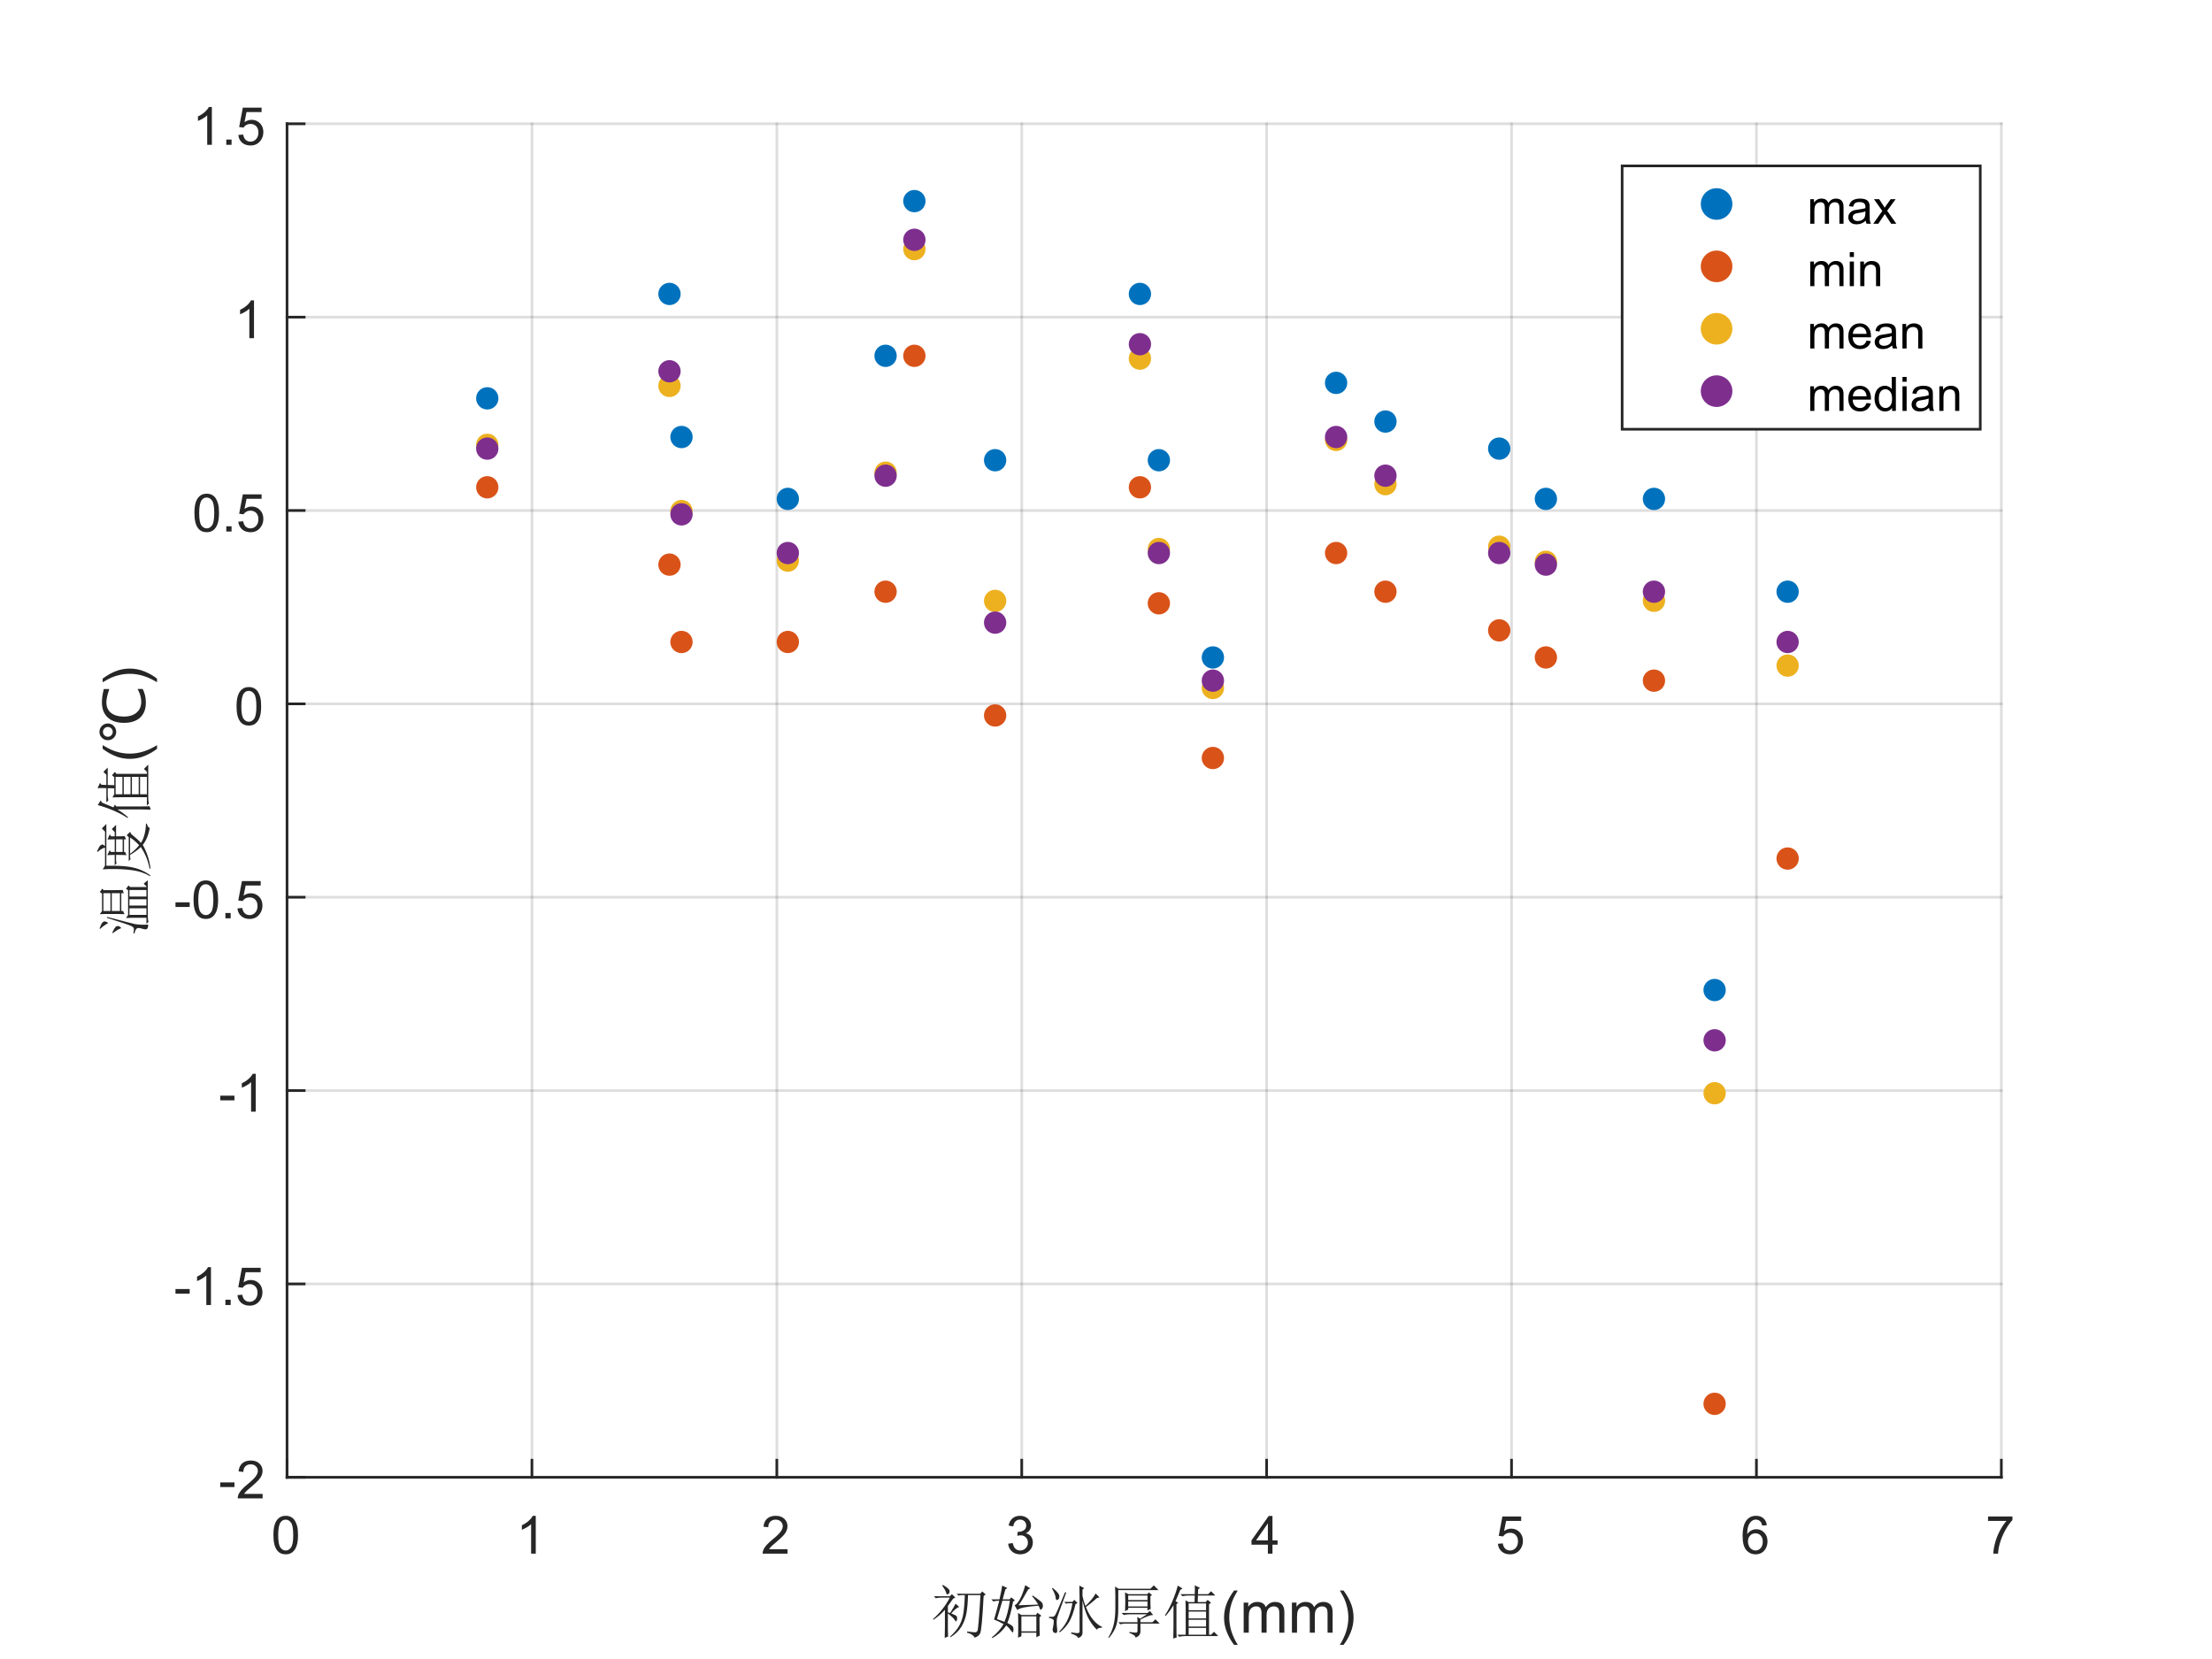 <?xml version="1.0"?>
<!DOCTYPE svg PUBLIC '-//W3C//DTD SVG 1.0//EN'
          'http://www.w3.org/TR/2001/REC-SVG-20010904/DTD/svg10.dtd'>
<svg xmlns:xlink="http://www.w3.org/1999/xlink" style="fill-opacity:1; color-rendering:auto; color-interpolation:auto; text-rendering:auto; stroke:black; stroke-linecap:square; stroke-miterlimit:10; shape-rendering:auto; stroke-opacity:1; fill:black; stroke-dasharray:none; font-weight:normal; stroke-width:1; font-family:'Dialog'; font-style:normal; stroke-linejoin:miter; font-size:12px; stroke-dashoffset:0; image-rendering:auto;" width="840" height="630" xmlns="http://www.w3.org/2000/svg"
><rect width="100%" height="100%" fill="#333333" stroke="none"/><!--Generated by the Batik Graphics2D SVG Generator--><defs id="genericDefs"
  /><g
  ><defs id="defs1"
    ><clipPath clipPathUnits="userSpaceOnUse" id="clipPath1"
      ><path d="M0 0 L840 0 L840 630 L0 630 L0 0 Z"
      /></clipPath
    ></defs
    ><g style="fill:white; stroke:white;"
    ><rect x="0" y="0" width="840" style="clip-path:url(#clipPath1); stroke:none;" height="630"
    /></g
    ><g style="fill:white; text-rendering:optimizeSpeed; color-rendering:optimizeSpeed; image-rendering:optimizeSpeed; shape-rendering:crispEdges; stroke:white; color-interpolation:sRGB;"
    ><rect x="0" width="840" height="630" y="0" style="stroke:none;"
      /><path style="stroke:none;" d="M109 561 L760 561 L760 47 L109 47 Z"
    /></g
    ><g style="stroke-linecap:butt; fill-opacity:0.149; fill:rgb(38,38,38); text-rendering:geometricPrecision; image-rendering:optimizeQuality; color-rendering:optimizeQuality; stroke-linejoin:round; stroke:rgb(38,38,38); color-interpolation:linearRGB; stroke-opacity:0.149;"
    ><line y2="47" style="fill:none;" x1="109" x2="109" y1="561"
      /><line y2="47" style="fill:none;" x1="202" x2="202" y1="561"
      /><line y2="47" style="fill:none;" x1="295" x2="295" y1="561"
      /><line y2="47" style="fill:none;" x1="388" x2="388" y1="561"
      /><line y2="47" style="fill:none;" x1="481" x2="481" y1="561"
      /><line y2="47" style="fill:none;" x1="574" x2="574" y1="561"
      /><line y2="47" style="fill:none;" x1="667" x2="667" y1="561"
      /><line y2="47" style="fill:none;" x1="760" x2="760" y1="561"
      /><line y2="561" style="fill:none;" x1="760" x2="109" y1="561"
      /><line y2="487.571" style="fill:none;" x1="760" x2="109" y1="487.571"
      /><line y2="414.143" style="fill:none;" x1="760" x2="109" y1="414.143"
      /><line y2="340.714" style="fill:none;" x1="760" x2="109" y1="340.714"
      /><line y2="267.286" style="fill:none;" x1="760" x2="109" y1="267.286"
      /><line y2="193.857" style="fill:none;" x1="760" x2="109" y1="193.857"
      /><line y2="120.429" style="fill:none;" x1="760" x2="109" y1="120.429"
      /><line y2="47" style="fill:none;" x1="760" x2="109" y1="47"
      /><line x1="109" x2="760" y1="561" style="stroke-linecap:square; fill-opacity:1; fill:none; stroke-opacity:1;" y2="561"
      /><line x1="109" x2="109" y1="561" style="stroke-linecap:square; fill-opacity:1; fill:none; stroke-opacity:1;" y2="554.49"
      /><line x1="202" x2="202" y1="561" style="stroke-linecap:square; fill-opacity:1; fill:none; stroke-opacity:1;" y2="554.49"
      /><line x1="295" x2="295" y1="561" style="stroke-linecap:square; fill-opacity:1; fill:none; stroke-opacity:1;" y2="554.49"
      /><line x1="388" x2="388" y1="561" style="stroke-linecap:square; fill-opacity:1; fill:none; stroke-opacity:1;" y2="554.49"
      /><line x1="481" x2="481" y1="561" style="stroke-linecap:square; fill-opacity:1; fill:none; stroke-opacity:1;" y2="554.49"
      /><line x1="574" x2="574" y1="561" style="stroke-linecap:square; fill-opacity:1; fill:none; stroke-opacity:1;" y2="554.49"
      /><line x1="667" x2="667" y1="561" style="stroke-linecap:square; fill-opacity:1; fill:none; stroke-opacity:1;" y2="554.49"
      /><line x1="760" x2="760" y1="561" style="stroke-linecap:square; fill-opacity:1; fill:none; stroke-opacity:1;" y2="554.49"
    /></g
    ><g transform="translate(109,569)" style="font-size:20px; fill:rgb(38,38,38); text-rendering:geometricPrecision; color-rendering:optimizeQuality; image-rendering:optimizeQuality; stroke:rgb(38,38,38); color-interpolation:linearRGB;"
    ><path style="stroke:none;" d="M-5.172 13.938 Q-5.172 11.406 -4.648 9.852 Q-4.125 8.297 -3.094 7.461 Q-2.062 6.625 -0.5 6.625 Q0.656 6.625 1.523 7.086 Q2.391 7.547 2.953 8.422 Q3.516 9.297 3.844 10.555 Q4.172 11.812 4.172 13.938 Q4.172 16.453 3.648 18 Q3.125 19.547 2.102 20.398 Q1.078 21.25 -0.5 21.25 Q-2.578 21.25 -3.75 19.766 Q-5.172 17.969 -5.172 13.938 ZM-3.359 13.938 Q-3.359 17.469 -2.539 18.633 Q-1.719 19.797 -0.5 19.797 Q0.703 19.797 1.531 18.625 Q2.359 17.453 2.359 13.938 Q2.359 10.406 1.531 9.242 Q0.703 8.078 -0.516 8.078 Q-1.734 8.078 -2.453 9.109 Q-3.359 10.406 -3.359 13.938 Z"
    /></g
    ><g transform="translate(202,569)" style="font-size:20px; fill:rgb(38,38,38); text-rendering:geometricPrecision; color-rendering:optimizeQuality; image-rendering:optimizeQuality; stroke:rgb(38,38,38); color-interpolation:linearRGB;"
    ><path style="stroke:none;" d="M1.453 21 L-0.312 21 L-0.312 9.797 Q-0.938 10.406 -1.969 11.008 Q-3 11.609 -3.828 11.922 L-3.828 10.219 Q-2.344 9.531 -1.242 8.539 Q-0.141 7.547 0.312 6.625 L1.453 6.625 L1.453 21 Z"
    /></g
    ><g transform="translate(295,569)" style="font-size:20px; fill:rgb(38,38,38); text-rendering:geometricPrecision; color-rendering:optimizeQuality; image-rendering:optimizeQuality; stroke:rgb(38,38,38); color-interpolation:linearRGB;"
    ><path style="stroke:none;" d="M4.062 19.312 L4.062 21 L-5.391 21 Q-5.406 20.359 -5.188 19.781 Q-4.828 18.812 -4.031 17.875 Q-3.234 16.938 -1.734 15.703 Q0.609 13.797 1.43 12.68 Q2.25 11.562 2.25 10.562 Q2.25 9.516 1.5 8.797 Q0.75 8.078 -0.453 8.078 Q-1.719 8.078 -2.484 8.844 Q-3.25 9.609 -3.25 10.953 L-5.062 10.766 Q-4.875 8.75 -3.664 7.688 Q-2.453 6.625 -0.406 6.625 Q1.641 6.625 2.844 7.766 Q4.047 8.906 4.047 10.594 Q4.047 11.453 3.695 12.289 Q3.344 13.125 2.531 14.039 Q1.719 14.953 -0.172 16.562 Q-1.766 17.891 -2.211 18.359 Q-2.656 18.828 -2.953 19.312 L4.062 19.312 Z"
    /></g
    ><g transform="translate(388,569)" style="font-size:20px; fill:rgb(38,38,38); text-rendering:geometricPrecision; color-rendering:optimizeQuality; image-rendering:optimizeQuality; stroke:rgb(38,38,38); color-interpolation:linearRGB;"
    ><path style="stroke:none;" d="M-5.156 17.219 L-3.406 16.984 Q-3.094 18.484 -2.367 19.141 Q-1.641 19.797 -0.594 19.797 Q0.641 19.797 1.492 18.938 Q2.344 18.078 2.344 16.812 Q2.344 15.594 1.555 14.812 Q0.766 14.031 -0.453 14.031 Q-0.953 14.031 -1.688 14.219 L-1.5 12.672 Q-1.328 12.703 -1.219 12.703 Q-0.094 12.703 0.805 12.117 Q1.703 11.531 1.703 10.312 Q1.703 9.344 1.047 8.703 Q0.391 8.062 -0.641 8.062 Q-1.656 8.062 -2.344 8.711 Q-3.031 9.359 -3.219 10.641 L-4.984 10.328 Q-4.656 8.562 -3.516 7.594 Q-2.375 6.625 -0.672 6.625 Q0.5 6.625 1.484 7.125 Q2.469 7.625 2.992 8.5 Q3.516 9.375 3.516 10.344 Q3.516 11.266 3.016 12.031 Q2.516 12.797 1.547 13.25 Q2.812 13.531 3.516 14.461 Q4.219 15.391 4.219 16.766 Q4.219 18.641 2.852 19.945 Q1.484 21.25 -0.609 21.25 Q-2.5 21.25 -3.742 20.125 Q-4.984 19 -5.156 17.219 Z"
    /></g
    ><g transform="translate(481,569)" style="font-size:20px; fill:rgb(38,38,38); text-rendering:geometricPrecision; color-rendering:optimizeQuality; image-rendering:optimizeQuality; stroke:rgb(38,38,38); color-interpolation:linearRGB;"
    ><path style="stroke:none;" d="M0.469 21 L0.469 17.578 L-5.75 17.578 L-5.75 15.953 L0.781 6.688 L2.219 6.688 L2.219 15.953 L4.156 15.953 L4.156 17.578 L2.219 17.578 L2.219 21 L0.469 21 ZM0.469 15.953 L0.469 9.5 L-4.016 15.953 L0.469 15.953 Z"
    /></g
    ><g transform="translate(574,569)" style="font-size:20px; fill:rgb(38,38,38); text-rendering:geometricPrecision; color-rendering:optimizeQuality; image-rendering:optimizeQuality; stroke:rgb(38,38,38); color-interpolation:linearRGB;"
    ><path style="stroke:none;" d="M-5.172 17.25 L-3.328 17.094 Q-3.125 18.438 -2.375 19.117 Q-1.625 19.797 -0.562 19.797 Q0.703 19.797 1.578 18.844 Q2.453 17.891 2.453 16.297 Q2.453 14.797 1.609 13.93 Q0.766 13.062 -0.594 13.062 Q-1.453 13.062 -2.133 13.445 Q-2.812 13.828 -3.203 14.453 L-4.859 14.234 L-3.469 6.875 L3.656 6.875 L3.656 8.562 L-2.062 8.562 L-2.828 12.406 Q-1.547 11.5 -0.125 11.5 Q1.75 11.5 3.039 12.805 Q4.328 14.109 4.328 16.141 Q4.328 18.094 3.188 19.5 Q1.812 21.25 -0.562 21.25 Q-2.516 21.25 -3.758 20.156 Q-5 19.062 -5.172 17.25 Z"
    /></g
    ><g transform="translate(667,569)" style="font-size:20px; fill:rgb(38,38,38); text-rendering:geometricPrecision; color-rendering:optimizeQuality; image-rendering:optimizeQuality; stroke:rgb(38,38,38); color-interpolation:linearRGB;"
    ><path style="stroke:none;" d="M3.953 10.188 L2.203 10.328 Q1.969 9.297 1.547 8.828 Q0.828 8.062 -0.219 8.062 Q-1.062 8.062 -1.688 8.531 Q-2.516 9.141 -3 10.305 Q-3.484 11.469 -3.5 13.609 Q-2.859 12.656 -1.945 12.188 Q-1.031 11.719 -0.016 11.719 Q1.734 11.719 2.969 13.008 Q4.203 14.297 4.203 16.344 Q4.203 17.703 3.625 18.859 Q3.047 20.016 2.031 20.633 Q1.016 21.25 -0.281 21.25 Q-2.469 21.25 -3.859 19.633 Q-5.25 18.016 -5.25 14.297 Q-5.25 10.156 -3.719 8.266 Q-2.375 6.625 -0.109 6.625 Q1.578 6.625 2.656 7.57 Q3.734 8.516 3.953 10.188 ZM-3.219 16.359 Q-3.219 17.266 -2.836 18.094 Q-2.453 18.922 -1.758 19.359 Q-1.062 19.797 -0.312 19.797 Q0.812 19.797 1.609 18.898 Q2.406 18 2.406 16.453 Q2.406 14.969 1.617 14.117 Q0.828 13.266 -0.375 13.266 Q-1.562 13.266 -2.391 14.117 Q-3.219 14.969 -3.219 16.359 Z"
    /></g
    ><g transform="translate(760,569)" style="font-size:20px; fill:rgb(38,38,38); text-rendering:geometricPrecision; color-rendering:optimizeQuality; image-rendering:optimizeQuality; stroke:rgb(38,38,38); color-interpolation:linearRGB;"
    ><path style="stroke:none;" d="M-5.047 8.562 L-5.047 6.875 L4.219 6.875 L4.219 8.234 Q2.844 9.688 1.5 12.102 Q0.156 14.516 -0.562 17.062 Q-1.094 18.859 -1.25 21 L-3.047 21 Q-3.016 19.312 -2.383 16.922 Q-1.75 14.531 -0.562 12.305 Q0.625 10.078 1.953 8.562 L-5.047 8.562 Z"
    /></g
    ><g transform="translate(434.5,597)" style="font-size:22px; fill:rgb(38,38,38); text-rendering:geometricPrecision; color-rendering:optimizeQuality; image-rendering:optimizeQuality; stroke:rgb(38,38,38); color-interpolation:linearRGB;"
    ><path style="stroke:none;" d="M-71.203 8.219 L-62.266 8.219 L-61.484 7.359 L-60.203 8.469 L-60.969 9.078 Q-61.656 22.141 -62.305 23.305 Q-62.953 24.469 -64.406 24.891 Q-64.922 23.609 -67.25 23 L-67.25 22.562 Q-64.328 22.906 -64.023 22.867 Q-63.719 22.828 -63.336 22.352 Q-62.953 21.875 -62.172 8.734 L-66.906 8.734 Q-66.984 12.516 -67.461 15.391 Q-67.938 18.266 -69.352 20.633 Q-70.766 23 -73.516 24.719 L-73.688 24.469 Q-71.281 22.312 -70.125 20.164 Q-68.969 18.016 -68.578 15.133 Q-68.188 12.25 -68.109 8.734 L-69.391 8.734 L-70.516 8.906 L-71.203 8.219 ZM-76.438 4.859 Q-73.953 6.328 -73.906 7.102 Q-73.859 7.875 -74.203 8.172 Q-74.547 8.469 -74.719 8.469 Q-75.062 8.469 -75.234 7.703 Q-75.578 6.672 -76.703 5.125 L-76.438 4.859 ZM-74.547 15.266 Q-74.297 15.344 -73.688 15.516 Q-72.141 13.109 -71.625 12 L-70.25 13.203 Q-70.938 13.453 -71.711 14.102 Q-72.484 14.75 -73.266 15.688 Q-71.281 16.469 -71.156 16.852 Q-71.031 17.234 -71.031 17.578 Q-71.031 18.094 -71.203 18.398 Q-71.375 18.703 -71.453 18.703 Q-71.719 18.703 -72.062 18.016 Q-72.656 17.156 -74.547 15.688 L-74.547 21.875 Q-74.547 22.906 -74.469 24.469 L-75.75 24.984 Q-75.672 22.047 -75.672 20.594 L-75.672 14.312 Q-77.734 16.641 -80.047 18.094 L-80.219 17.844 Q-78.25 16.125 -76.656 14.102 Q-75.062 12.078 -73.781 9.672 L-77.047 9.672 Q-78.156 9.672 -79.109 9.938 L-79.875 9.156 L-73.781 9.156 L-73 8.391 L-71.719 9.672 L-72.578 10.109 Q-73.781 11.734 -74.547 12.859 L-74.547 15.266 ZM-46.625 16.812 L-46.625 22.484 L-40.953 22.484 L-40.953 16.812 L-46.625 16.812 ZM-45.156 4.953 L-43.266 6.156 L-44.047 6.578 Q-46.703 11.391 -47.734 12.594 Q-45.672 12.516 -40.266 12.344 Q-41.125 10.703 -42.578 9.156 L-42.328 8.906 Q-38.891 11.219 -38.672 11.82 Q-38.453 12.422 -38.453 12.859 Q-38.453 13.453 -38.797 13.883 Q-39.141 14.312 -39.312 14.312 Q-39.484 14.312 -39.578 13.969 Q-39.828 13.375 -40.094 12.766 Q-43.781 13.031 -45.633 13.414 Q-47.484 13.797 -48.172 14.406 L-49.203 12.594 Q-48.25 12.25 -47.18 10.273 Q-46.109 8.297 -45.156 4.953 ZM-39.75 17.156 Q-39.75 23.172 -39.656 24.125 L-40.953 24.719 L-40.953 23 L-46.625 23 L-46.625 24.375 L-47.906 24.891 Q-47.828 23.609 -47.828 20.383 Q-47.828 17.156 -47.906 15.516 L-46.625 16.297 L-41.125 16.297 L-40.516 15.438 L-39.062 16.547 L-39.75 17.156 ZM-53.844 10.875 Q-54.438 12.859 -55.906 17.844 Q-54.359 18.359 -53.062 18.875 Q-51.781 15.953 -51 10.875 L-53.844 10.875 ZM-51.953 6.062 L-52.719 6.578 Q-53.062 7.703 -53.75 10.359 L-51.094 10.359 L-50.484 9.594 L-49.109 10.703 L-49.797 11.219 Q-50.75 16.375 -51.953 19.297 Q-50.312 20.156 -49.969 20.586 Q-49.625 21.016 -49.625 21.703 Q-49.625 22.141 -49.711 22.523 Q-49.797 22.906 -49.891 22.906 Q-50.141 22.906 -50.578 22.219 Q-51.344 21.109 -52.375 20.25 Q-54.531 23.344 -57.703 25.062 L-57.875 24.812 Q-54.875 22.391 -53.406 19.734 Q-55.562 18.531 -57.016 18.016 Q-55.984 14.578 -55.047 10.875 L-55.219 10.875 Q-56.328 10.875 -57.281 11.141 L-58.047 10.359 L-54.953 10.359 Q-54.094 6.672 -53.922 5.125 L-51.953 6.062 ZM-24.531 9.938 Q-24.531 7.703 -24.625 5.125 L-22.812 6.062 L-23.422 6.672 L-23.422 9.078 Q-23.078 10.875 -22.297 12.859 Q-21.188 11.828 -20.109 10.539 Q-19.031 9.25 -18.438 8.125 L-16.969 9.594 L-17.922 9.844 Q-20.578 12.172 -22.125 13.281 Q-20.844 16.469 -19.211 18.312 Q-17.578 20.156 -16.031 20.766 L-16.031 21.109 Q-17.656 21.109 -18 21.875 Q-20.062 19.734 -21.266 17.367 Q-22.469 15 -23.422 10.797 L-23.422 23.094 Q-23.422 24.469 -25.141 25.062 Q-25.141 24.203 -27.719 23.344 L-27.719 22.906 Q-25.391 23.266 -24.961 23.133 Q-24.531 23 -24.531 22.391 L-24.531 9.938 ZM-30.375 11.312 L-27.281 11.312 L-26.516 10.531 L-25.312 11.734 L-26.078 12.172 Q-27.109 16.547 -28.445 18.828 Q-29.781 21.109 -32.094 22.906 L-32.266 22.562 Q-29.953 20.328 -28.789 17.406 Q-27.625 14.484 -27.281 11.828 L-28.922 11.828 L-29.688 12 L-30.375 11.312 ZM-36.141 16.984 Q-35.281 16.984 -34.805 16.984 Q-34.328 16.984 -33.859 16.422 Q-33.391 15.859 -30.031 7.609 L-29.609 7.781 Q-33.047 17.062 -33.133 17.664 Q-33.219 18.266 -33.219 19.297 Q-33.219 20.328 -33.047 21.703 Q-32.875 23.094 -33.516 23.133 Q-34.156 23.172 -34.461 22.781 Q-34.766 22.391 -34.766 21.969 Q-34.766 21.531 -34.594 20.844 Q-34.328 19.562 -34.328 18.617 Q-34.328 17.672 -36.141 17.406 L-36.141 16.984 ZM-34.766 5.984 Q-32.266 8.047 -32.227 9.031 Q-32.188 10.016 -32.57 10.32 Q-32.953 10.625 -33.125 10.625 Q-33.562 10.625 -33.641 9.5 Q-33.906 8.047 -35.016 6.234 L-34.766 5.984 ZM-2.531 19.047 Q-2.531 18.359 -2.625 17.062 L-1.5 17.672 Q0.297 16.547 1.078 16.031 L-5.719 16.031 Q-6.828 16.031 -7.781 16.297 L-8.547 15.516 L1.25 15.516 L2.188 14.75 L3.391 16.297 Q2.531 16.297 1.328 16.766 Q0.125 17.234 -1.422 18.016 L-1.422 19.047 L3.141 19.047 L4.25 17.922 L5.891 19.562 L-1.422 19.562 L-1.422 22.484 Q-1.422 24.203 -3.312 24.891 Q-3.219 23.953 -5.625 23.094 L-5.625 22.734 Q-3.656 23 -3.094 23 Q-2.531 23 -2.531 22.141 L-2.531 19.562 L-7 19.562 Q-8.125 19.562 -9.062 19.812 L-9.844 19.047 L-2.531 19.047 ZM-6.062 8.906 L-6.062 10.625 L1.25 10.625 L1.25 8.906 L-6.062 8.906 ZM-6.062 11.141 L-6.062 13.031 L1.25 13.031 L1.25 11.141 L-6.062 11.141 ZM2.359 9.156 Q2.359 12.766 2.453 13.969 L1.25 14.578 L1.25 13.547 L-6.062 13.547 L-6.062 14.234 L-7.266 14.828 Q-7.172 13.031 -7.172 11.266 Q-7.172 9.5 -7.266 7.703 L-5.969 8.391 L1.156 8.391 L1.766 7.703 L2.969 8.734 L2.359 9.156 ZM-10.953 13.719 L-10.953 8.641 Q-10.953 7.438 -11.047 5.469 L-9.75 6.328 L2.359 6.328 L3.656 5.031 L5.453 6.844 L-9.844 6.844 L-9.844 14.234 Q-9.844 17.578 -10.531 20.031 Q-11.219 22.484 -13.359 24.984 L-13.625 24.812 Q-12.25 22.656 -11.602 20.031 Q-10.953 17.406 -10.953 13.719 ZM12.25 20.766 Q12.25 23.781 12.328 24.812 L11.047 25.234 Q11.125 22.141 11.125 21.109 L11.125 12.594 Q9.578 15.094 8.125 16.641 L7.859 16.469 Q9.5 13.969 10.789 10.875 Q12.078 7.781 12.766 5.125 L14.562 6.234 L13.703 6.75 Q12.328 9.938 11.906 11.047 L12.938 11.656 L12.25 12.172 L12.25 20.766 ZM16.891 11.906 L16.891 14.484 L23.5 14.484 L23.5 11.906 L16.891 11.906 ZM16.891 15 L16.891 17.578 L23.5 17.578 L23.5 15 L16.891 15 ZM16.891 18.094 L16.891 20.672 L23.5 20.672 L23.5 18.094 L16.891 18.094 ZM16.891 21.188 L16.891 23.781 L23.5 23.781 L23.5 21.188 L16.891 21.188 ZM19.203 8.391 Q19.297 6.406 19.203 5.031 L21.188 5.984 L20.5 6.5 L20.406 8.391 L24.281 8.391 L25.391 7.266 L27.031 8.906 L20.406 8.906 L20.328 11.391 L23.328 11.391 L24.109 10.531 L25.391 11.656 L24.625 12.172 L24.625 23.781 L25.391 23.781 L26.516 22.656 L28.141 24.297 L15.422 24.297 Q14.312 24.297 13.359 24.547 L12.594 23.781 L15.766 23.781 L15.766 14.234 Q15.766 13.203 15.688 10.703 L16.891 11.391 L19.125 11.391 L19.203 8.906 L16.625 8.906 Q15.516 8.906 14.562 9.156 L13.797 8.391 L19.203 8.391 ZM34.141 27.625 Q32.547 25.609 31.438 22.906 Q30.328 20.203 30.328 17.297 Q30.328 14.734 31.156 12.391 Q32.125 9.672 34.141 6.984 L35.531 6.984 Q34.234 9.219 33.812 10.172 Q33.156 11.656 32.781 13.266 Q32.312 15.281 32.312 17.312 Q32.312 22.469 35.531 27.625 L34.141 27.625 ZM37.779 23 L37.779 11.594 L39.514 11.594 L39.514 13.188 Q40.045 12.359 40.935 11.844 Q41.826 11.328 42.967 11.328 Q44.232 11.328 45.045 11.859 Q45.857 12.391 46.185 13.328 Q47.545 11.328 49.717 11.328 Q51.404 11.328 52.318 12.273 Q53.232 13.219 53.232 15.172 L53.232 23 L51.31 23 L51.31 15.812 Q51.31 14.656 51.123 14.141 Q50.935 13.625 50.443 13.32 Q49.951 13.016 49.279 13.016 Q48.076 13.016 47.279 13.812 Q46.482 14.609 46.482 16.375 L46.482 23 L44.56 23 L44.56 15.594 Q44.56 14.297 44.084 13.656 Q43.607 13.016 42.529 13.016 Q41.717 13.016 41.022 13.445 Q40.326 13.875 40.022 14.695 Q39.717 15.516 39.717 17.078 L39.717 23 L37.779 23 ZM56.105 23 L56.105 11.594 L57.84 11.594 L57.84 13.188 Q58.371 12.359 59.262 11.844 Q60.152 11.328 61.293 11.328 Q62.559 11.328 63.371 11.859 Q64.184 12.391 64.512 13.328 Q65.871 11.328 68.043 11.328 Q69.731 11.328 70.644 12.273 Q71.559 13.219 71.559 15.172 L71.559 23 L69.637 23 L69.637 15.812 Q69.637 14.656 69.449 14.141 Q69.262 13.625 68.769 13.32 Q68.277 13.016 67.606 13.016 Q66.402 13.016 65.606 13.812 Q64.809 14.609 64.809 16.375 L64.809 23 L62.887 23 L62.887 15.594 Q62.887 14.297 62.41 13.656 Q61.934 13.016 60.855 13.016 Q60.043 13.016 59.348 13.445 Q58.652 13.875 58.348 14.695 Q58.043 15.516 58.043 17.078 L58.043 23 L56.105 23 ZM75.697 27.625 L74.307 27.625 Q77.525 22.469 77.525 17.312 Q77.525 15.281 77.057 13.297 Q76.697 11.688 76.041 10.203 Q75.619 9.234 74.307 6.984 L75.697 6.984 Q77.713 9.672 78.682 12.391 Q79.51 14.734 79.51 17.297 Q79.51 20.203 78.4 22.906 Q77.291 25.609 75.697 27.625 Z"
    /></g
    ><g style="fill:rgb(38,38,38); text-rendering:geometricPrecision; color-rendering:optimizeQuality; image-rendering:optimizeQuality; stroke-linejoin:round; stroke:rgb(38,38,38); color-interpolation:linearRGB;"
    ><line y2="47" style="fill:none;" x1="109" x2="109" y1="561"
      /><line y2="561" style="fill:none;" x1="109" x2="115.51" y1="561"
      /><line y2="487.571" style="fill:none;" x1="109" x2="115.51" y1="487.571"
      /><line y2="414.143" style="fill:none;" x1="109" x2="115.51" y1="414.143"
      /><line y2="340.714" style="fill:none;" x1="109" x2="115.51" y1="340.714"
      /><line y2="267.286" style="fill:none;" x1="109" x2="115.51" y1="267.286"
      /><line y2="193.857" style="fill:none;" x1="109" x2="115.51" y1="193.857"
      /><line y2="120.429" style="fill:none;" x1="109" x2="115.51" y1="120.429"
      /><line y2="47" style="fill:none;" x1="109" x2="115.51" y1="47"
    /></g
    ><g transform="translate(101,561)" style="font-size:20px; fill:rgb(38,38,38); text-rendering:geometricPrecision; color-rendering:optimizeQuality; image-rendering:optimizeQuality; stroke:rgb(38,38,38); color-interpolation:linearRGB;"
    ><path style="stroke:none;" d="M-17.359 3.703 L-17.359 1.938 L-11.969 1.938 L-11.969 3.703 L-17.359 3.703 ZM-1.277 6.312 L-1.277 8 L-10.73 8 Q-10.746 7.359 -10.527 6.781 Q-10.168 5.812 -9.371 4.875 Q-8.574 3.938 -7.074 2.703 Q-4.731 0.797 -3.91 -0.32 Q-3.09 -1.438 -3.09 -2.438 Q-3.09 -3.484 -3.84 -4.203 Q-4.59 -4.922 -5.793 -4.922 Q-7.059 -4.922 -7.824 -4.156 Q-8.59 -3.391 -8.59 -2.047 L-10.402 -2.234 Q-10.215 -4.25 -9.004 -5.312 Q-7.793 -6.375 -5.746 -6.375 Q-3.699 -6.375 -2.496 -5.234 Q-1.293 -4.094 -1.293 -2.406 Q-1.293 -1.547 -1.645 -0.711 Q-1.996 0.125 -2.809 1.039 Q-3.621 1.953 -5.512 3.562 Q-7.106 4.891 -7.551 5.359 Q-7.996 5.828 -8.293 6.312 L-1.277 6.312 Z"
    /></g
    ><g transform="translate(101,487.571)" style="font-size:20px; fill:rgb(38,38,38); text-rendering:geometricPrecision; color-rendering:optimizeQuality; image-rendering:optimizeQuality; stroke:rgb(38,38,38); color-interpolation:linearRGB;"
    ><path style="stroke:none;" d="M-34.359 3.703 L-34.359 1.938 L-28.969 1.938 L-28.969 3.703 L-34.359 3.703 ZM-20.887 8 L-22.652 8 L-22.652 -3.203 Q-23.277 -2.594 -24.309 -1.992 Q-25.34 -1.391 -26.168 -1.078 L-26.168 -2.781 Q-24.684 -3.469 -23.582 -4.461 Q-22.48 -5.453 -22.027 -6.375 L-20.887 -6.375 L-20.887 8 ZM-15.404 8 L-15.404 6 L-13.404 6 L-13.404 8 L-15.404 8 ZM-10.832 4.25 L-8.988 4.094 Q-8.785 5.438 -8.035 6.117 Q-7.285 6.797 -6.223 6.797 Q-4.957 6.797 -4.082 5.844 Q-3.207 4.891 -3.207 3.297 Q-3.207 1.797 -4.051 0.93 Q-4.894 0.062 -6.254 0.062 Q-7.113 0.062 -7.793 0.445 Q-8.473 0.828 -8.863 1.453 L-10.52 1.234 L-9.129 -6.125 L-2.004 -6.125 L-2.004 -4.438 L-7.723 -4.438 L-8.488 -0.594 Q-7.207 -1.5 -5.785 -1.5 Q-3.91 -1.5 -2.621 -0.195 Q-1.332 1.109 -1.332 3.141 Q-1.332 5.094 -2.473 6.5 Q-3.848 8.25 -6.223 8.25 Q-8.176 8.25 -9.418 7.156 Q-10.66 6.062 -10.832 4.25 Z"
    /></g
    ><g transform="translate(101,414.143)" style="font-size:20px; fill:rgb(38,38,38); text-rendering:geometricPrecision; color-rendering:optimizeQuality; image-rendering:optimizeQuality; stroke:rgb(38,38,38); color-interpolation:linearRGB;"
    ><path style="stroke:none;" d="M-17.359 3.703 L-17.359 1.938 L-11.969 1.938 L-11.969 3.703 L-17.359 3.703 ZM-3.887 8 L-5.652 8 L-5.652 -3.203 Q-6.277 -2.594 -7.309 -1.992 Q-8.34 -1.391 -9.168 -1.078 L-9.168 -2.781 Q-7.684 -3.469 -6.582 -4.461 Q-5.481 -5.453 -5.027 -6.375 L-3.887 -6.375 L-3.887 8 Z"
    /></g
    ><g transform="translate(101,340.714)" style="font-size:20px; fill:rgb(38,38,38); text-rendering:geometricPrecision; color-rendering:optimizeQuality; image-rendering:optimizeQuality; stroke:rgb(38,38,38); color-interpolation:linearRGB;"
    ><path style="stroke:none;" d="M-34.359 3.703 L-34.359 1.938 L-28.969 1.938 L-28.969 3.703 L-34.359 3.703 ZM-27.512 0.938 Q-27.512 -1.594 -26.988 -3.148 Q-26.465 -4.703 -25.434 -5.539 Q-24.402 -6.375 -22.84 -6.375 Q-21.684 -6.375 -20.816 -5.914 Q-19.949 -5.453 -19.387 -4.578 Q-18.824 -3.703 -18.496 -2.445 Q-18.168 -1.188 -18.168 0.938 Q-18.168 3.453 -18.691 5 Q-19.215 6.547 -20.238 7.398 Q-21.262 8.25 -22.84 8.25 Q-24.918 8.25 -26.09 6.766 Q-27.512 4.969 -27.512 0.938 ZM-25.699 0.938 Q-25.699 4.469 -24.879 5.633 Q-24.059 6.797 -22.84 6.797 Q-21.637 6.797 -20.809 5.625 Q-19.98 4.453 -19.98 0.938 Q-19.98 -2.594 -20.809 -3.758 Q-21.637 -4.922 -22.855 -4.922 Q-24.074 -4.922 -24.793 -3.891 Q-25.699 -2.594 -25.699 0.938 ZM-15.404 8 L-15.404 6 L-13.404 6 L-13.404 8 L-15.404 8 ZM-10.832 4.25 L-8.988 4.094 Q-8.785 5.438 -8.035 6.117 Q-7.285 6.797 -6.223 6.797 Q-4.957 6.797 -4.082 5.844 Q-3.207 4.891 -3.207 3.297 Q-3.207 1.797 -4.051 0.93 Q-4.894 0.062 -6.254 0.062 Q-7.113 0.062 -7.793 0.445 Q-8.473 0.828 -8.863 1.453 L-10.52 1.234 L-9.129 -6.125 L-2.004 -6.125 L-2.004 -4.438 L-7.723 -4.438 L-8.488 -0.594 Q-7.207 -1.5 -5.785 -1.5 Q-3.91 -1.5 -2.621 -0.195 Q-1.332 1.109 -1.332 3.141 Q-1.332 5.094 -2.473 6.5 Q-3.848 8.25 -6.223 8.25 Q-8.176 8.25 -9.418 7.156 Q-10.66 6.062 -10.832 4.25 Z"
    /></g
    ><g transform="translate(101,267.286)" style="font-size:20px; fill:rgb(38,38,38); text-rendering:geometricPrecision; color-rendering:optimizeQuality; image-rendering:optimizeQuality; stroke:rgb(38,38,38); color-interpolation:linearRGB;"
    ><path style="stroke:none;" d="M-11.172 0.938 Q-11.172 -1.594 -10.648 -3.148 Q-10.125 -4.703 -9.094 -5.539 Q-8.062 -6.375 -6.5 -6.375 Q-5.344 -6.375 -4.477 -5.914 Q-3.609 -5.453 -3.047 -4.578 Q-2.484 -3.703 -2.156 -2.445 Q-1.828 -1.188 -1.828 0.938 Q-1.828 3.453 -2.352 5 Q-2.875 6.547 -3.898 7.398 Q-4.922 8.25 -6.5 8.25 Q-8.578 8.25 -9.75 6.766 Q-11.172 4.969 -11.172 0.938 ZM-9.359 0.938 Q-9.359 4.469 -8.539 5.633 Q-7.719 6.797 -6.5 6.797 Q-5.297 6.797 -4.469 5.625 Q-3.641 4.453 -3.641 0.938 Q-3.641 -2.594 -4.469 -3.758 Q-5.297 -4.922 -6.516 -4.922 Q-7.734 -4.922 -8.453 -3.891 Q-9.359 -2.594 -9.359 0.938 Z"
    /></g
    ><g transform="translate(101,193.857)" style="font-size:20px; fill:rgb(38,38,38); text-rendering:geometricPrecision; color-rendering:optimizeQuality; image-rendering:optimizeQuality; stroke:rgb(38,38,38); color-interpolation:linearRGB;"
    ><path style="stroke:none;" d="M-27.172 0.938 Q-27.172 -1.594 -26.648 -3.148 Q-26.125 -4.703 -25.094 -5.539 Q-24.062 -6.375 -22.5 -6.375 Q-21.344 -6.375 -20.477 -5.914 Q-19.609 -5.453 -19.047 -4.578 Q-18.484 -3.703 -18.156 -2.445 Q-17.828 -1.188 -17.828 0.938 Q-17.828 3.453 -18.352 5 Q-18.875 6.547 -19.898 7.398 Q-20.922 8.25 -22.5 8.25 Q-24.578 8.25 -25.75 6.766 Q-27.172 4.969 -27.172 0.938 ZM-25.359 0.938 Q-25.359 4.469 -24.539 5.633 Q-23.719 6.797 -22.5 6.797 Q-21.297 6.797 -20.469 5.625 Q-19.641 4.453 -19.641 0.938 Q-19.641 -2.594 -20.469 -3.758 Q-21.297 -4.922 -22.516 -4.922 Q-23.734 -4.922 -24.453 -3.891 Q-25.359 -2.594 -25.359 0.938 ZM-15.065 8 L-15.065 6 L-13.065 6 L-13.065 8 L-15.065 8 ZM-10.492 4.25 L-8.648 4.094 Q-8.445 5.438 -7.695 6.117 Q-6.945 6.797 -5.883 6.797 Q-4.617 6.797 -3.742 5.844 Q-2.867 4.891 -2.867 3.297 Q-2.867 1.797 -3.711 0.93 Q-4.555 0.062 -5.914 0.062 Q-6.773 0.062 -7.453 0.445 Q-8.133 0.828 -8.523 1.453 L-10.18 1.234 L-8.789 -6.125 L-1.664 -6.125 L-1.664 -4.438 L-7.383 -4.438 L-8.148 -0.594 Q-6.867 -1.5 -5.445 -1.5 Q-3.57 -1.5 -2.281 -0.195 Q-0.992 1.109 -0.992 3.141 Q-0.992 5.094 -2.133 6.5 Q-3.508 8.25 -5.883 8.25 Q-7.836 8.25 -9.078 7.156 Q-10.32 6.062 -10.492 4.25 Z"
    /></g
    ><g transform="translate(101,120.429)" style="font-size:20px; fill:rgb(38,38,38); text-rendering:geometricPrecision; color-rendering:optimizeQuality; image-rendering:optimizeQuality; stroke:rgb(38,38,38); color-interpolation:linearRGB;"
    ><path style="stroke:none;" d="M-4.547 8 L-6.312 8 L-6.312 -3.203 Q-6.938 -2.594 -7.969 -1.992 Q-9 -1.391 -9.828 -1.078 L-9.828 -2.781 Q-8.344 -3.469 -7.242 -4.461 Q-6.141 -5.453 -5.688 -6.375 L-4.547 -6.375 L-4.547 8 Z"
    /></g
    ><g transform="translate(101,47)" style="font-size:20px; fill:rgb(38,38,38); text-rendering:geometricPrecision; color-rendering:optimizeQuality; image-rendering:optimizeQuality; stroke:rgb(38,38,38); color-interpolation:linearRGB;"
    ><path style="stroke:none;" d="M-20.547 8 L-22.312 8 L-22.312 -3.203 Q-22.938 -2.594 -23.969 -1.992 Q-25 -1.391 -25.828 -1.078 L-25.828 -2.781 Q-24.344 -3.469 -23.242 -4.461 Q-22.141 -5.453 -21.688 -6.375 L-20.547 -6.375 L-20.547 8 ZM-15.065 8 L-15.065 6 L-13.065 6 L-13.065 8 L-15.065 8 ZM-10.492 4.25 L-8.648 4.094 Q-8.445 5.438 -7.695 6.117 Q-6.945 6.797 -5.883 6.797 Q-4.617 6.797 -3.742 5.844 Q-2.867 4.891 -2.867 3.297 Q-2.867 1.797 -3.711 0.93 Q-4.555 0.062 -5.914 0.062 Q-6.773 0.062 -7.453 0.445 Q-8.133 0.828 -8.523 1.453 L-10.18 1.234 L-8.789 -6.125 L-1.664 -6.125 L-1.664 -4.438 L-7.383 -4.438 L-8.148 -0.594 Q-6.867 -1.5 -5.445 -1.5 Q-3.57 -1.5 -2.281 -0.195 Q-0.992 1.109 -0.992 3.141 Q-0.992 5.094 -2.133 6.5 Q-3.508 8.25 -5.883 8.25 Q-7.836 8.25 -9.078 7.156 Q-10.32 6.062 -10.492 4.25 Z"
    /></g
    ><g transform="translate(60,304) rotate(-90)" style="font-size:22px; fill:rgb(38,38,38); text-rendering:geometricPrecision; color-rendering:optimizeQuality; image-rendering:optimizeQuality; stroke:rgb(38,38,38); color-interpolation:linearRGB;"
    ><path style="stroke:none;" d="M-41.953 -20.734 L-41.953 -18.062 L-35.172 -18.062 L-35.172 -20.734 L-41.953 -20.734 ZM-41.953 -17.547 L-41.953 -14.453 L-35.172 -14.453 L-35.172 -17.547 L-41.953 -17.547 ZM-43.422 -10.844 L-43.422 -4.391 L-40.922 -4.391 L-40.922 -10.844 L-43.422 -10.844 ZM-39.891 -10.844 L-39.891 -4.391 L-37.484 -4.391 L-37.484 -10.844 L-39.891 -10.844 ZM-36.453 -10.844 L-36.453 -4.391 L-33.969 -4.391 L-33.969 -10.844 L-36.453 -10.844 ZM-43.078 -17.727 Q-43.078 -21.078 -43.156 -22.109 L-41.953 -21.25 L-35.344 -21.25 L-34.734 -22.109 L-33.453 -21.156 L-34.047 -20.641 Q-34.047 -15.484 -33.969 -13.422 L-35.172 -13 L-35.172 -13.938 L-41.953 -13.938 L-41.953 -13.25 L-43.156 -12.734 Q-43.078 -14.375 -43.078 -17.727 ZM-44.625 -12.141 L-43.422 -11.359 L-34.047 -11.359 L-33.531 -12.141 L-32.25 -11.188 L-32.844 -10.594 L-32.844 -4.391 L-32.594 -4.391 L-31.562 -5.438 L-30.266 -3.875 L-44.016 -3.875 Q-45.141 -3.875 -46.078 -3.625 L-46.859 -4.391 L-44.531 -4.391 L-44.531 -10.078 Q-44.531 -10.938 -44.625 -12.141 ZM-44.188 -19.359 Q-46.688 -9.906 -46.898 -8.828 Q-47.109 -7.75 -47.156 -6.203 Q-47.203 -4.656 -47.109 -4.047 Q-47.109 -3.703 -47.453 -3.703 Q-47.797 -3.703 -48.359 -3.922 Q-48.922 -4.141 -48.922 -4.734 Q-48.922 -5.266 -48.656 -6.031 Q-48.406 -6.891 -48.406 -7.406 Q-48.406 -7.922 -48.789 -8.266 Q-49.172 -8.609 -50.469 -8.953 L-50.469 -9.297 Q-48.922 -9.125 -48.578 -9.172 Q-48.234 -9.219 -47.758 -9.945 Q-47.281 -10.672 -44.531 -19.438 L-44.188 -19.359 ZM-50.203 -17.375 Q-47.891 -16.344 -47.719 -15.656 Q-47.547 -14.969 -47.891 -14.5 Q-48.234 -14.031 -48.406 -14.031 Q-48.578 -14.031 -48.75 -14.625 Q-49.094 -15.484 -50.375 -17.203 L-50.203 -17.375 ZM-48.578 -22.188 Q-46.938 -21.594 -46.422 -21.164 Q-45.906 -20.734 -45.906 -20.297 Q-45.906 -19.953 -46.125 -19.484 Q-46.344 -19.016 -46.516 -19.016 Q-46.688 -19.016 -46.938 -19.609 Q-47.453 -20.562 -48.75 -22.016 L-48.578 -22.188 ZM-20.734 -11.969 Q-20.641 -13.688 -20.641 -15.922 L-22.875 -15.922 L-23.906 -15.75 L-24.594 -16.438 L-20.641 -16.438 Q-20.641 -17.719 -20.734 -19.266 L-18.844 -18.328 L-19.531 -17.891 L-19.531 -16.438 L-14.719 -16.438 Q-14.719 -17.891 -14.797 -19.188 L-12.828 -18.328 L-13.594 -17.812 L-13.594 -16.438 L-11.969 -16.438 L-10.844 -17.547 L-9.219 -15.922 L-13.594 -15.922 Q-13.594 -13.422 -13.516 -12.656 L-14.719 -12.141 L-14.719 -12.906 L-19.531 -12.906 L-19.531 -12.484 L-20.734 -11.969 ZM-12.734 -10.156 Q-14.719 -7.672 -16.094 -6.469 Q-13.344 -4.734 -8.781 -4.562 L-8.781 -4.219 Q-10.156 -3.969 -10.422 -3.109 Q-14.453 -3.875 -16.859 -5.781 Q-20.984 -3.453 -25.797 -2.844 L-25.891 -3.188 Q-21.328 -4.047 -17.641 -6.547 Q-19.266 -8.188 -20.641 -10.594 L-21.5 -10.594 L-22.281 -10.422 L-22.969 -11.109 L-13.938 -11.109 L-13.172 -11.875 L-11.875 -10.594 L-12.734 -10.156 ZM-20.219 -10.594 Q-18.578 -8.359 -16.953 -7.156 Q-15.234 -8.781 -14.031 -10.594 L-20.219 -10.594 ZM-19.531 -15.922 L-19.531 -13.422 L-14.719 -13.422 L-14.719 -15.922 L-19.531 -15.922 ZM-26.141 -20.984 L-24.688 -20.125 L-17.891 -20.125 Q-17.984 -20.641 -18.281 -21.242 Q-18.578 -21.844 -19.531 -22.969 L-19.266 -23.141 Q-17.297 -22.281 -16.992 -21.805 Q-16.688 -21.328 -16.688 -21.25 Q-16.688 -20.734 -17.375 -20.125 L-11.797 -20.125 L-10.594 -21.328 L-8.875 -19.609 L-24.766 -19.609 Q-24.688 -14.453 -25.07 -11.578 Q-25.453 -8.703 -26.312 -6.633 Q-27.172 -4.562 -28.469 -2.844 L-28.719 -3.016 Q-27 -6.031 -26.531 -9.297 Q-26.062 -12.562 -26.016 -15.961 Q-25.969 -19.359 -26.141 -20.984 ZM-2.25 -7.234 Q-2.25 -4.219 -2.172 -3.188 L-3.453 -2.766 Q-3.375 -5.859 -3.375 -6.891 L-3.375 -15.406 Q-4.922 -12.906 -6.375 -11.359 L-6.641 -11.531 Q-5 -14.031 -3.711 -17.125 Q-2.422 -20.219 -1.734 -22.875 L0.062 -21.766 L-0.797 -21.25 Q-2.172 -18.062 -2.594 -16.953 L-1.562 -16.344 L-2.25 -15.828 L-2.25 -7.234 ZM2.391 -16.094 L2.391 -13.516 L9 -13.516 L9 -16.094 L2.391 -16.094 ZM2.391 -13 L2.391 -10.422 L9 -10.422 L9 -13 L2.391 -13 ZM2.391 -9.906 L2.391 -7.328 L9 -7.328 L9 -9.906 L2.391 -9.906 ZM2.391 -6.812 L2.391 -4.219 L9 -4.219 L9 -6.812 L2.391 -6.812 ZM4.703 -19.609 Q4.797 -21.594 4.703 -22.969 L6.688 -22.016 L6 -21.5 L5.906 -19.609 L9.781 -19.609 L10.891 -20.734 L12.531 -19.094 L5.906 -19.094 L5.828 -16.609 L8.828 -16.609 L9.609 -17.469 L10.891 -16.344 L10.125 -15.828 L10.125 -4.219 L10.891 -4.219 L12.016 -5.344 L13.641 -3.703 L0.922 -3.703 Q-0.188 -3.703 -1.141 -3.453 L-1.906 -4.219 L1.266 -4.219 L1.266 -13.766 Q1.266 -14.797 1.188 -17.297 L2.391 -16.609 L4.625 -16.609 L4.703 -19.094 L2.125 -19.094 Q1.016 -19.094 0.062 -18.844 L-0.703 -19.609 L4.703 -19.609 ZM19.641 -0.375 Q18.047 -2.391 16.938 -5.094 Q15.828 -7.797 15.828 -10.703 Q15.828 -13.266 16.656 -15.609 Q17.625 -18.328 19.641 -21.016 L21.031 -21.016 Q19.734 -18.781 19.312 -17.828 Q18.656 -16.344 18.281 -14.734 Q17.812 -12.719 17.812 -10.688 Q17.812 -5.531 21.031 -0.375 L19.641 -0.375 ZM37.232 -4.609 Q33.529 -4.609 31.514 -6.781 Q29.498 -8.953 29.498 -12.938 Q29.498 -16.906 31.553 -19.102 Q33.607 -21.297 37.342 -21.297 Q39.482 -21.297 42.342 -20.594 L42.342 -18.484 Q39.076 -19.609 37.31 -19.609 Q34.717 -19.609 33.303 -17.859 Q31.889 -16.109 31.889 -12.922 Q31.889 -9.875 33.404 -8.117 Q34.92 -6.359 37.529 -6.359 Q39.795 -6.359 42.373 -7.75 L42.373 -5.812 Q40.014 -4.609 37.232 -4.609 ZM26.045 -15.875 Q24.764 -15.875 23.834 -16.812 Q22.904 -17.75 22.904 -19.047 Q22.904 -20.359 23.834 -21.297 Q24.764 -22.234 26.076 -22.234 Q27.389 -22.234 28.326 -21.297 Q29.264 -20.359 29.264 -19.047 Q29.264 -17.719 28.326 -16.797 Q27.389 -15.875 26.045 -15.875 ZM26.061 -17.188 Q26.842 -17.188 27.389 -17.734 Q27.936 -18.281 27.936 -19.047 Q27.936 -19.812 27.389 -20.359 Q26.842 -20.906 26.076 -20.906 Q25.311 -20.906 24.764 -20.359 Q24.217 -19.812 24.217 -19.047 Q24.217 -18.281 24.764 -17.734 Q25.311 -17.188 26.061 -17.188 ZM46.298 -0.375 L44.907 -0.375 Q48.126 -5.531 48.126 -10.688 Q48.126 -12.719 47.657 -14.703 Q47.298 -16.312 46.642 -17.797 Q46.22 -18.766 44.907 -21.016 L46.298 -21.016 Q48.313 -18.328 49.282 -15.609 Q50.11 -13.266 50.11 -10.703 Q50.11 -7.797 49.001 -5.094 Q47.892 -2.391 46.298 -0.375 Z"
    /></g
    ><g transform="translate(185.037,151.269)" style="fill:rgb(0,114,189); text-rendering:geometricPrecision; color-rendering:optimizeQuality; image-rendering:optimizeQuality; color-interpolation:linearRGB; stroke:rgb(0,114,189);"
    ><circle r="4.243" style="stroke:none;" cx="0" cy="0"
      /><circle r="4.243" style="stroke:none;" cx="0" transform="translate(69.197,-39.651)" cy="0"
      /><circle r="4.243" style="stroke:none;" cx="0" transform="translate(73.756,14.686)" cy="0"
      /><circle r="4.243" style="stroke:none;" cx="0" transform="translate(114.138,38.183)" cy="0"
      /><circle r="4.243" style="stroke:none;" cx="0" transform="translate(151.257,-16.154)" cy="0"
      /><circle r="4.243" style="stroke:none;" cx="0" transform="translate(162.197,-74.897)" cy="0"
      /><circle r="4.243" style="stroke:none;" cx="0" transform="translate(192.856,23.497)" cy="0"
      /><circle r="4.243" style="stroke:none;" cx="0" transform="translate(247.843,-39.651)" cy="0"
      /><circle r="4.243" style="stroke:none;" cx="0" transform="translate(255.038,23.497)" cy="0"
      /><circle r="4.243" style="stroke:none;" cx="0" transform="translate(275.552,98.394)" cy="0"
      /><circle r="4.243" style="stroke:none;" cx="0" transform="translate(322.34,-5.874)" cy="0"
      /><circle r="4.243" style="stroke:none;" cx="0" transform="translate(341.085,8.811)" cy="0"
      /><circle r="4.243" style="stroke:none;" cx="0" transform="translate(384.282,19.091)" cy="0"
      /><circle r="4.243" style="stroke:none;" cx="0" transform="translate(402.006,38.183)" cy="0"
      /><circle r="4.243" style="stroke:none;" cx="0" transform="translate(443.045,38.183)" cy="0"
      /><circle r="4.243" style="stroke:none;" cx="0" transform="translate(466.082,224.691)" cy="0"
      /><circle r="4.243" style="stroke:none;" cx="0" transform="translate(493.806,73.429)" cy="0"
      /><circle transform="translate(0,33.777)" style="fill:rgb(217,83,25); stroke:none;" r="4.243" cx="0" cy="0"
      /><circle transform="translate(69.197,63.149)" style="fill:rgb(217,83,25); stroke:none;" r="4.243" cx="0" cy="0"
      /><circle transform="translate(73.756,92.52)" style="fill:rgb(217,83,25); stroke:none;" r="4.243" cx="0" cy="0"
      /><circle transform="translate(114.138,92.52)" style="fill:rgb(217,83,25); stroke:none;" r="4.243" cx="0" cy="0"
      /><circle transform="translate(151.257,73.429)" style="fill:rgb(217,83,25); stroke:none;" r="4.243" cx="0" cy="0"
      /><circle transform="translate(162.197,-16.154)" style="fill:rgb(217,83,25); stroke:none;" r="4.243" cx="0" cy="0"
      /><circle transform="translate(192.856,120.423)" style="fill:rgb(217,83,25); stroke:none;" r="4.243" cx="0" cy="0"
      /><circle transform="translate(247.843,33.777)" style="fill:rgb(217,83,25); stroke:none;" r="4.243" cx="0" cy="0"
      /><circle transform="translate(255.038,77.834)" style="fill:rgb(217,83,25); stroke:none;" r="4.243" cx="0" cy="0"
      /><circle transform="translate(275.552,136.577)" style="fill:rgb(217,83,25); stroke:none;" r="4.243" cx="0" cy="0"
      /><circle transform="translate(322.34,58.743)" style="fill:rgb(217,83,25); stroke:none;" r="4.243" cx="0" cy="0"
      /><circle transform="translate(341.085,73.429)" style="fill:rgb(217,83,25); stroke:none;" r="4.243" cx="0" cy="0"
      /><circle transform="translate(384.282,88.114)" style="fill:rgb(217,83,25); stroke:none;" r="4.243" cx="0" cy="0"
      /><circle transform="translate(402.006,98.394)" style="fill:rgb(217,83,25); stroke:none;" r="4.243" cx="0" cy="0"
      /><circle transform="translate(443.045,107.206)" style="fill:rgb(217,83,25); stroke:none;" r="4.243" cx="0" cy="0"
      /><circle transform="translate(466.082,381.829)" style="fill:rgb(217,83,25); stroke:none;" r="4.243" cx="0" cy="0"
      /><circle transform="translate(493.806,174.76)" style="fill:rgb(217,83,25); stroke:none;" r="4.243" cx="0" cy="0"
      /><circle transform="translate(0,17.649)" style="fill:rgb(237,177,32); stroke:none;" r="4.243" cx="0" cy="0"
      /><circle transform="translate(69.197,-4.723)" style="fill:rgb(237,177,32); stroke:none;" r="4.243" cx="0" cy="0"
      /><circle transform="translate(73.756,42.813)" style="fill:rgb(237,177,32); stroke:none;" r="4.243" cx="0" cy="0"
      /><circle transform="translate(114.138,61.619)" style="fill:rgb(237,177,32); stroke:none;" r="4.243" cx="0" cy="0"
      /><circle transform="translate(151.257,28.237)" style="fill:rgb(237,177,32); stroke:none;" r="4.243" cx="0" cy="0"
      /><circle transform="translate(162.197,-56.661)" style="fill:rgb(237,177,32); stroke:none;" r="4.243" cx="0" cy="0"
      /><circle transform="translate(192.856,76.919)" style="fill:rgb(237,177,32); stroke:none;" r="4.243" cx="0" cy="0"
      /><circle transform="translate(247.843,-15.082)" style="fill:rgb(237,177,32); stroke:none;" r="4.243" cx="0" cy="0"
      /><circle transform="translate(255.038,57.224)" style="fill:rgb(237,177,32); stroke:none;" r="4.243" cx="0" cy="0"
      /><circle transform="translate(275.552,109.99)" style="fill:rgb(237,177,32); stroke:none;" r="4.243" cx="0" cy="0"
      /><circle transform="translate(322.34,15.787)" style="fill:rgb(237,177,32); stroke:none;" r="4.243" cx="0" cy="0"
      /><circle transform="translate(341.085,32.591)" style="fill:rgb(237,177,32); stroke:none;" r="4.243" cx="0" cy="0"
      /><circle transform="translate(384.282,56.343)" style="fill:rgb(237,177,32); stroke:none;" r="4.243" cx="0" cy="0"
      /><circle transform="translate(402.006,62.066)" style="fill:rgb(237,177,32); stroke:none;" r="4.243" cx="0" cy="0"
      /><circle transform="translate(443.045,76.873)" style="fill:rgb(237,177,32); stroke:none;" r="4.243" cx="0" cy="0"
      /><circle transform="translate(466.082,263.888)" style="fill:rgb(237,177,32); stroke:none;" r="4.243" cx="0" cy="0"
      /><circle transform="translate(493.806,101.486)" style="fill:rgb(237,177,32); stroke:none;" r="4.243" cx="0" cy="0"
      /><circle transform="translate(0,19.091)" style="fill:rgb(126,47,142); stroke:none;" r="4.243" cx="0" cy="0"
      /><circle transform="translate(69.197,-10.28)" style="fill:rgb(126,47,142); stroke:none;" r="4.243" cx="0" cy="0"
      /><circle transform="translate(73.756,44.057)" style="fill:rgb(126,47,142); stroke:none;" r="4.243" cx="0" cy="0"
      /><circle transform="translate(114.138,58.743)" style="fill:rgb(126,47,142); stroke:none;" r="4.243" cx="0" cy="0"
      /><circle transform="translate(151.257,29.371)" style="fill:rgb(126,47,142); stroke:none;" r="4.243" cx="0" cy="0"
      /><circle transform="translate(162.197,-60.211)" style="fill:rgb(126,47,142); stroke:none;" r="4.243" cx="0" cy="0"
      /><circle transform="translate(192.856,85.177)" style="fill:rgb(126,47,142); stroke:none;" r="4.243" cx="0" cy="0"
      /><circle transform="translate(247.843,-20.56)" style="fill:rgb(126,47,142); stroke:none;" r="4.243" cx="0" cy="0"
      /><circle transform="translate(255.038,58.743)" style="fill:rgb(126,47,142); stroke:none;" r="4.243" cx="0" cy="0"
      /><circle transform="translate(275.552,107.206)" style="fill:rgb(126,47,142); stroke:none;" r="4.243" cx="0" cy="0"
      /><circle transform="translate(322.34,14.686)" style="fill:rgb(126,47,142); stroke:none;" r="4.243" cx="0" cy="0"
      /><circle transform="translate(341.085,29.371)" style="fill:rgb(126,47,142); stroke:none;" r="4.243" cx="0" cy="0"
      /><circle transform="translate(384.282,58.743)" style="fill:rgb(126,47,142); stroke:none;" r="4.243" cx="0" cy="0"
      /><circle transform="translate(402.006,63.149)" style="fill:rgb(126,47,142); stroke:none;" r="4.243" cx="0" cy="0"
      /><circle transform="translate(443.045,73.429)" style="fill:rgb(126,47,142); stroke:none;" r="4.243" cx="0" cy="0"
      /><circle transform="translate(466.082,243.783)" style="fill:rgb(126,47,142); stroke:none;" r="4.243" cx="0" cy="0"
      /><circle transform="translate(493.806,92.52)" style="fill:rgb(126,47,142); stroke:none;" r="4.243" cx="0" cy="0"
    /></g
    ><g style="fill:white; text-rendering:optimizeSpeed; color-rendering:optimizeSpeed; image-rendering:optimizeSpeed; shape-rendering:crispEdges; stroke:white; color-interpolation:sRGB;"
    ><path style="stroke:none;" d="M752 163 L752 63 L616 63 L616 163 Z"
    /></g
    ><g transform="translate(686.242,77.464)" style="text-rendering:geometricPrecision; font-size:18px; color-interpolation:linearRGB; color-rendering:optimizeQuality; image-rendering:optimizeQuality;"
    ><path style="stroke:none;" d="M1.188 7.5 L1.188 -1.828 L2.609 -1.828 L2.609 -0.531 Q3.047 -1.203 3.773 -1.625 Q4.5 -2.047 5.438 -2.047 Q6.469 -2.047 7.133 -1.617 Q7.797 -1.188 8.062 -0.406 Q9.172 -2.047 10.953 -2.047 Q12.344 -2.047 13.086 -1.273 Q13.828 -0.5 13.828 1.094 L13.828 7.5 L12.266 7.5 L12.266 1.625 Q12.266 0.672 12.109 0.25 Q11.953 -0.172 11.547 -0.422 Q11.141 -0.672 10.594 -0.672 Q9.609 -0.672 8.961 -0.016 Q8.312 0.641 8.312 2.078 L8.312 7.5 L6.734 7.5 L6.734 1.438 Q6.734 0.375 6.344 -0.148 Q5.953 -0.672 5.078 -0.672 Q4.406 -0.672 3.844 -0.32 Q3.281 0.031 3.023 0.703 Q2.766 1.375 2.766 2.656 L2.766 7.5 L1.188 7.5 ZM22.275 6.344 Q21.4 7.094 20.58 7.406 Q19.76 7.719 18.838 7.719 Q17.291 7.719 16.471 6.961 Q15.65 6.203 15.65 5.031 Q15.65 4.359 15.963 3.789 Q16.275 3.219 16.775 2.875 Q17.275 2.531 17.916 2.359 Q18.385 2.234 19.322 2.125 Q21.229 1.891 22.135 1.578 Q22.15 1.25 22.15 1.156 Q22.15 0.203 21.697 -0.203 Q21.088 -0.734 19.9 -0.734 Q18.775 -0.734 18.244 -0.344 Q17.713 0.047 17.463 1.047 L15.916 0.828 Q16.135 -0.172 16.611 -0.781 Q17.088 -1.391 18.002 -1.719 Q18.916 -2.047 20.135 -2.047 Q21.322 -2.047 22.072 -1.766 Q22.822 -1.484 23.174 -1.055 Q23.525 -0.625 23.666 0.016 Q23.744 0.422 23.744 1.484 L23.744 3.594 Q23.744 5.797 23.846 6.383 Q23.947 6.969 24.244 7.5 L22.588 7.5 Q22.338 7 22.275 6.344 ZM22.135 2.812 Q21.275 3.172 19.557 3.406 Q18.588 3.547 18.182 3.727 Q17.775 3.906 17.557 4.242 Q17.338 4.578 17.338 5 Q17.338 5.625 17.814 6.047 Q18.291 6.469 19.213 6.469 Q20.135 6.469 20.846 6.07 Q21.557 5.672 21.885 4.984 Q22.135 4.438 22.135 3.391 L22.135 2.812 ZM25.13 7.5 L28.552 2.641 L25.395 -1.828 L27.364 -1.828 L28.802 0.359 Q29.208 0.984 29.458 1.406 Q29.833 0.812 30.161 0.375 L31.739 -1.828 L33.63 -1.828 L30.395 2.562 L33.88 7.5 L31.927 7.5 L30.02 4.594 L29.505 3.812 L27.052 7.5 L25.13 7.5 Z"
    /></g
    ><g transform="translate(651.868,77.464)" style="fill:rgb(0,114,189); text-rendering:geometricPrecision; color-rendering:optimizeQuality; image-rendering:optimizeQuality; color-interpolation:linearRGB; stroke:rgb(0,114,189);"
    ><circle r="6" style="stroke:none;" cx="0" cy="0"
    /></g
    ><g transform="translate(686.242,101.155)" style="text-rendering:geometricPrecision; font-size:18px; color-interpolation:linearRGB; color-rendering:optimizeQuality; image-rendering:optimizeQuality;"
    ><path style="stroke:none;" d="M1.188 7.5 L1.188 -1.828 L2.609 -1.828 L2.609 -0.531 Q3.047 -1.203 3.773 -1.625 Q4.5 -2.047 5.438 -2.047 Q6.469 -2.047 7.133 -1.617 Q7.797 -1.188 8.062 -0.406 Q9.172 -2.047 10.953 -2.047 Q12.344 -2.047 13.086 -1.273 Q13.828 -0.5 13.828 1.094 L13.828 7.5 L12.266 7.5 L12.266 1.625 Q12.266 0.672 12.109 0.25 Q11.953 -0.172 11.547 -0.422 Q11.141 -0.672 10.594 -0.672 Q9.609 -0.672 8.961 -0.016 Q8.312 0.641 8.312 2.078 L8.312 7.5 L6.734 7.5 L6.734 1.438 Q6.734 0.375 6.344 -0.148 Q5.953 -0.672 5.078 -0.672 Q4.406 -0.672 3.844 -0.32 Q3.281 0.031 3.023 0.703 Q2.766 1.375 2.766 2.656 L2.766 7.5 L1.188 7.5 ZM16.197 -3.562 L16.197 -5.391 L17.775 -5.391 L17.775 -3.562 L16.197 -3.562 ZM16.197 7.5 L16.197 -1.828 L17.775 -1.828 L17.775 7.5 L16.197 7.5 ZM20.181 7.5 L20.181 -1.828 L21.602 -1.828 L21.602 -0.5 Q22.634 -2.047 24.571 -2.047 Q25.415 -2.047 26.126 -1.742 Q26.837 -1.438 27.189 -0.945 Q27.54 -0.453 27.681 0.219 Q27.759 0.656 27.759 1.766 L27.759 7.5 L26.181 7.5 L26.181 1.828 Q26.181 0.859 26.001 0.375 Q25.821 -0.109 25.345 -0.391 Q24.868 -0.672 24.243 -0.672 Q23.227 -0.672 22.493 -0.031 Q21.759 0.609 21.759 2.406 L21.759 7.5 L20.181 7.5 Z"
    /></g
    ><g transform="translate(651.868,101.155)" style="fill:rgb(217,83,25); text-rendering:geometricPrecision; color-rendering:optimizeQuality; image-rendering:optimizeQuality; color-interpolation:linearRGB; stroke:rgb(217,83,25);"
    ><circle r="6" style="stroke:none;" cx="0" cy="0"
    /></g
    ><g transform="translate(686.242,124.845)" style="text-rendering:geometricPrecision; font-size:18px; color-interpolation:linearRGB; color-rendering:optimizeQuality; image-rendering:optimizeQuality;"
    ><path style="stroke:none;" d="M1.188 7.5 L1.188 -1.828 L2.609 -1.828 L2.609 -0.531 Q3.047 -1.203 3.773 -1.625 Q4.5 -2.047 5.438 -2.047 Q6.469 -2.047 7.133 -1.617 Q7.797 -1.188 8.062 -0.406 Q9.172 -2.047 10.953 -2.047 Q12.344 -2.047 13.086 -1.273 Q13.828 -0.5 13.828 1.094 L13.828 7.5 L12.266 7.5 L12.266 1.625 Q12.266 0.672 12.109 0.25 Q11.953 -0.172 11.547 -0.422 Q11.141 -0.672 10.594 -0.672 Q9.609 -0.672 8.961 -0.016 Q8.312 0.641 8.312 2.078 L8.312 7.5 L6.734 7.5 L6.734 1.438 Q6.734 0.375 6.344 -0.148 Q5.953 -0.672 5.078 -0.672 Q4.406 -0.672 3.844 -0.32 Q3.281 0.031 3.023 0.703 Q2.766 1.375 2.766 2.656 L2.766 7.5 L1.188 7.5 ZM22.572 4.5 L24.213 4.703 Q23.822 6.125 22.775 6.922 Q21.729 7.719 20.104 7.719 Q18.057 7.719 16.854 6.453 Q15.65 5.188 15.65 2.906 Q15.65 0.562 16.861 -0.742 Q18.072 -2.047 20.01 -2.047 Q21.885 -2.047 23.072 -0.773 Q24.26 0.5 24.26 2.812 Q24.26 2.953 24.244 3.234 L17.291 3.234 Q17.369 4.781 18.158 5.594 Q18.947 6.406 20.104 6.406 Q20.979 6.406 21.596 5.953 Q22.213 5.5 22.572 4.5 ZM17.369 1.938 L22.588 1.938 Q22.479 0.766 21.994 0.172 Q21.229 -0.75 20.025 -0.75 Q18.947 -0.75 18.205 -0.016 Q17.463 0.719 17.369 1.938 ZM32.286 6.344 Q31.411 7.094 30.591 7.406 Q29.77 7.719 28.849 7.719 Q27.302 7.719 26.481 6.961 Q25.661 6.203 25.661 5.031 Q25.661 4.359 25.974 3.789 Q26.286 3.219 26.786 2.875 Q27.286 2.531 27.927 2.359 Q28.395 2.234 29.333 2.125 Q31.239 1.891 32.145 1.578 Q32.161 1.25 32.161 1.156 Q32.161 0.203 31.708 -0.203 Q31.099 -0.734 29.911 -0.734 Q28.786 -0.734 28.255 -0.344 Q27.724 0.047 27.474 1.047 L25.927 0.828 Q26.145 -0.172 26.622 -0.781 Q27.099 -1.391 28.013 -1.719 Q28.927 -2.047 30.145 -2.047 Q31.333 -2.047 32.083 -1.766 Q32.833 -1.484 33.185 -1.055 Q33.536 -0.625 33.677 0.016 Q33.755 0.422 33.755 1.484 L33.755 3.594 Q33.755 5.797 33.856 6.383 Q33.958 6.969 34.255 7.5 L32.599 7.5 Q32.349 7 32.286 6.344 ZM32.145 2.812 Q31.286 3.172 29.567 3.406 Q28.599 3.547 28.192 3.727 Q27.786 3.906 27.567 4.242 Q27.349 4.578 27.349 5 Q27.349 5.625 27.825 6.047 Q28.302 6.469 29.224 6.469 Q30.145 6.469 30.856 6.07 Q31.567 5.672 31.895 4.984 Q32.145 4.438 32.145 3.391 L32.145 2.812 ZM36.203 7.5 L36.203 -1.828 L37.625 -1.828 L37.625 -0.5 Q38.656 -2.047 40.594 -2.047 Q41.438 -2.047 42.148 -1.742 Q42.859 -1.438 43.211 -0.945 Q43.562 -0.453 43.703 0.219 Q43.781 0.656 43.781 1.766 L43.781 7.5 L42.203 7.5 L42.203 1.828 Q42.203 0.859 42.023 0.375 Q41.844 -0.109 41.367 -0.391 Q40.891 -0.672 40.266 -0.672 Q39.25 -0.672 38.516 -0.031 Q37.781 0.609 37.781 2.406 L37.781 7.5 L36.203 7.5 Z"
    /></g
    ><g transform="translate(651.868,124.845)" style="fill:rgb(237,177,32); text-rendering:geometricPrecision; color-rendering:optimizeQuality; image-rendering:optimizeQuality; color-interpolation:linearRGB; stroke:rgb(237,177,32);"
    ><circle r="6" style="stroke:none;" cx="0" cy="0"
    /></g
    ><g transform="translate(686.242,148.536)" style="text-rendering:geometricPrecision; font-size:18px; color-interpolation:linearRGB; color-rendering:optimizeQuality; image-rendering:optimizeQuality;"
    ><path style="stroke:none;" d="M1.188 7.5 L1.188 -1.828 L2.609 -1.828 L2.609 -0.531 Q3.047 -1.203 3.773 -1.625 Q4.5 -2.047 5.438 -2.047 Q6.469 -2.047 7.133 -1.617 Q7.797 -1.188 8.062 -0.406 Q9.172 -2.047 10.953 -2.047 Q12.344 -2.047 13.086 -1.273 Q13.828 -0.5 13.828 1.094 L13.828 7.5 L12.266 7.5 L12.266 1.625 Q12.266 0.672 12.109 0.25 Q11.953 -0.172 11.547 -0.422 Q11.141 -0.672 10.594 -0.672 Q9.609 -0.672 8.961 -0.016 Q8.312 0.641 8.312 2.078 L8.312 7.5 L6.734 7.5 L6.734 1.438 Q6.734 0.375 6.344 -0.148 Q5.953 -0.672 5.078 -0.672 Q4.406 -0.672 3.844 -0.32 Q3.281 0.031 3.023 0.703 Q2.766 1.375 2.766 2.656 L2.766 7.5 L1.188 7.5 ZM22.572 4.5 L24.213 4.703 Q23.822 6.125 22.775 6.922 Q21.729 7.719 20.104 7.719 Q18.057 7.719 16.854 6.453 Q15.65 5.188 15.65 2.906 Q15.65 0.562 16.861 -0.742 Q18.072 -2.047 20.01 -2.047 Q21.885 -2.047 23.072 -0.773 Q24.26 0.5 24.26 2.812 Q24.26 2.953 24.244 3.234 L17.291 3.234 Q17.369 4.781 18.158 5.594 Q18.947 6.406 20.104 6.406 Q20.979 6.406 21.596 5.953 Q22.213 5.5 22.572 4.5 ZM17.369 1.938 L22.588 1.938 Q22.479 0.766 21.994 0.172 Q21.229 -0.75 20.025 -0.75 Q18.947 -0.75 18.205 -0.016 Q17.463 0.719 17.369 1.938 ZM32.255 7.5 L32.255 6.328 Q31.364 7.719 29.63 7.719 Q28.52 7.719 27.583 7.102 Q26.645 6.484 26.13 5.383 Q25.614 4.281 25.614 2.844 Q25.614 1.438 26.083 0.305 Q26.552 -0.828 27.481 -1.438 Q28.411 -2.047 29.567 -2.047 Q30.411 -2.047 31.067 -1.688 Q31.724 -1.328 32.145 -0.766 L32.145 -5.391 L33.708 -5.391 L33.708 7.5 L32.255 7.5 ZM27.239 2.844 Q27.239 4.641 27.997 5.523 Q28.755 6.406 29.786 6.406 Q30.817 6.406 31.544 5.562 Q32.27 4.719 32.27 2.969 Q32.27 1.062 31.536 0.164 Q30.802 -0.734 29.724 -0.734 Q28.661 -0.734 27.95 0.125 Q27.239 0.984 27.239 2.844 ZM36.219 -3.562 L36.219 -5.391 L37.797 -5.391 L37.797 -3.562 L36.219 -3.562 ZM36.219 7.5 L36.219 -1.828 L37.797 -1.828 L37.797 7.5 L36.219 7.5 ZM46.296 6.344 Q45.421 7.094 44.601 7.406 Q43.78 7.719 42.858 7.719 Q41.312 7.719 40.491 6.961 Q39.671 6.203 39.671 5.031 Q39.671 4.359 39.983 3.789 Q40.296 3.219 40.796 2.875 Q41.296 2.531 41.937 2.359 Q42.405 2.234 43.343 2.125 Q45.249 1.891 46.155 1.578 Q46.171 1.25 46.171 1.156 Q46.171 0.203 45.718 -0.203 Q45.108 -0.734 43.921 -0.734 Q42.796 -0.734 42.265 -0.344 Q41.733 0.047 41.483 1.047 L39.937 0.828 Q40.155 -0.172 40.632 -0.781 Q41.108 -1.391 42.023 -1.719 Q42.937 -2.047 44.155 -2.047 Q45.343 -2.047 46.093 -1.766 Q46.843 -1.484 47.194 -1.055 Q47.546 -0.625 47.687 0.016 Q47.765 0.422 47.765 1.484 L47.765 3.594 Q47.765 5.797 47.866 6.383 Q47.968 6.969 48.265 7.5 L46.608 7.5 Q46.358 7 46.296 6.344 ZM46.155 2.812 Q45.296 3.172 43.577 3.406 Q42.608 3.547 42.202 3.727 Q41.796 3.906 41.577 4.242 Q41.358 4.578 41.358 5 Q41.358 5.625 41.835 6.047 Q42.312 6.469 43.233 6.469 Q44.155 6.469 44.866 6.07 Q45.577 5.672 45.905 4.984 Q46.155 4.438 46.155 3.391 L46.155 2.812 ZM50.213 7.5 L50.213 -1.828 L51.635 -1.828 L51.635 -0.5 Q52.666 -2.047 54.603 -2.047 Q55.447 -2.047 56.158 -1.742 Q56.869 -1.438 57.221 -0.945 Q57.572 -0.453 57.713 0.219 Q57.791 0.656 57.791 1.766 L57.791 7.5 L56.213 7.5 L56.213 1.828 Q56.213 0.859 56.033 0.375 Q55.853 -0.109 55.377 -0.391 Q54.9 -0.672 54.275 -0.672 Q53.26 -0.672 52.525 -0.031 Q51.791 0.609 51.791 2.406 L51.791 7.5 L50.213 7.5 Z"
    /></g
    ><g transform="translate(651.868,148.536)" style="fill:rgb(126,47,142); text-rendering:geometricPrecision; color-rendering:optimizeQuality; image-rendering:optimizeQuality; color-interpolation:linearRGB; stroke:rgb(126,47,142);"
    ><circle r="6" style="stroke:none;" cx="0" cy="0"
    /></g
    ><g style="stroke-linecap:butt; fill:rgb(38,38,38); text-rendering:geometricPrecision; color-rendering:optimizeQuality; image-rendering:optimizeQuality; color-interpolation:linearRGB; stroke:rgb(38,38,38);"
    ><path d="M616 163 L616 63 L752 63 L752 163 Z" style="fill:none; fill-rule:evenodd;"
    /></g
  ></g
></svg
>
